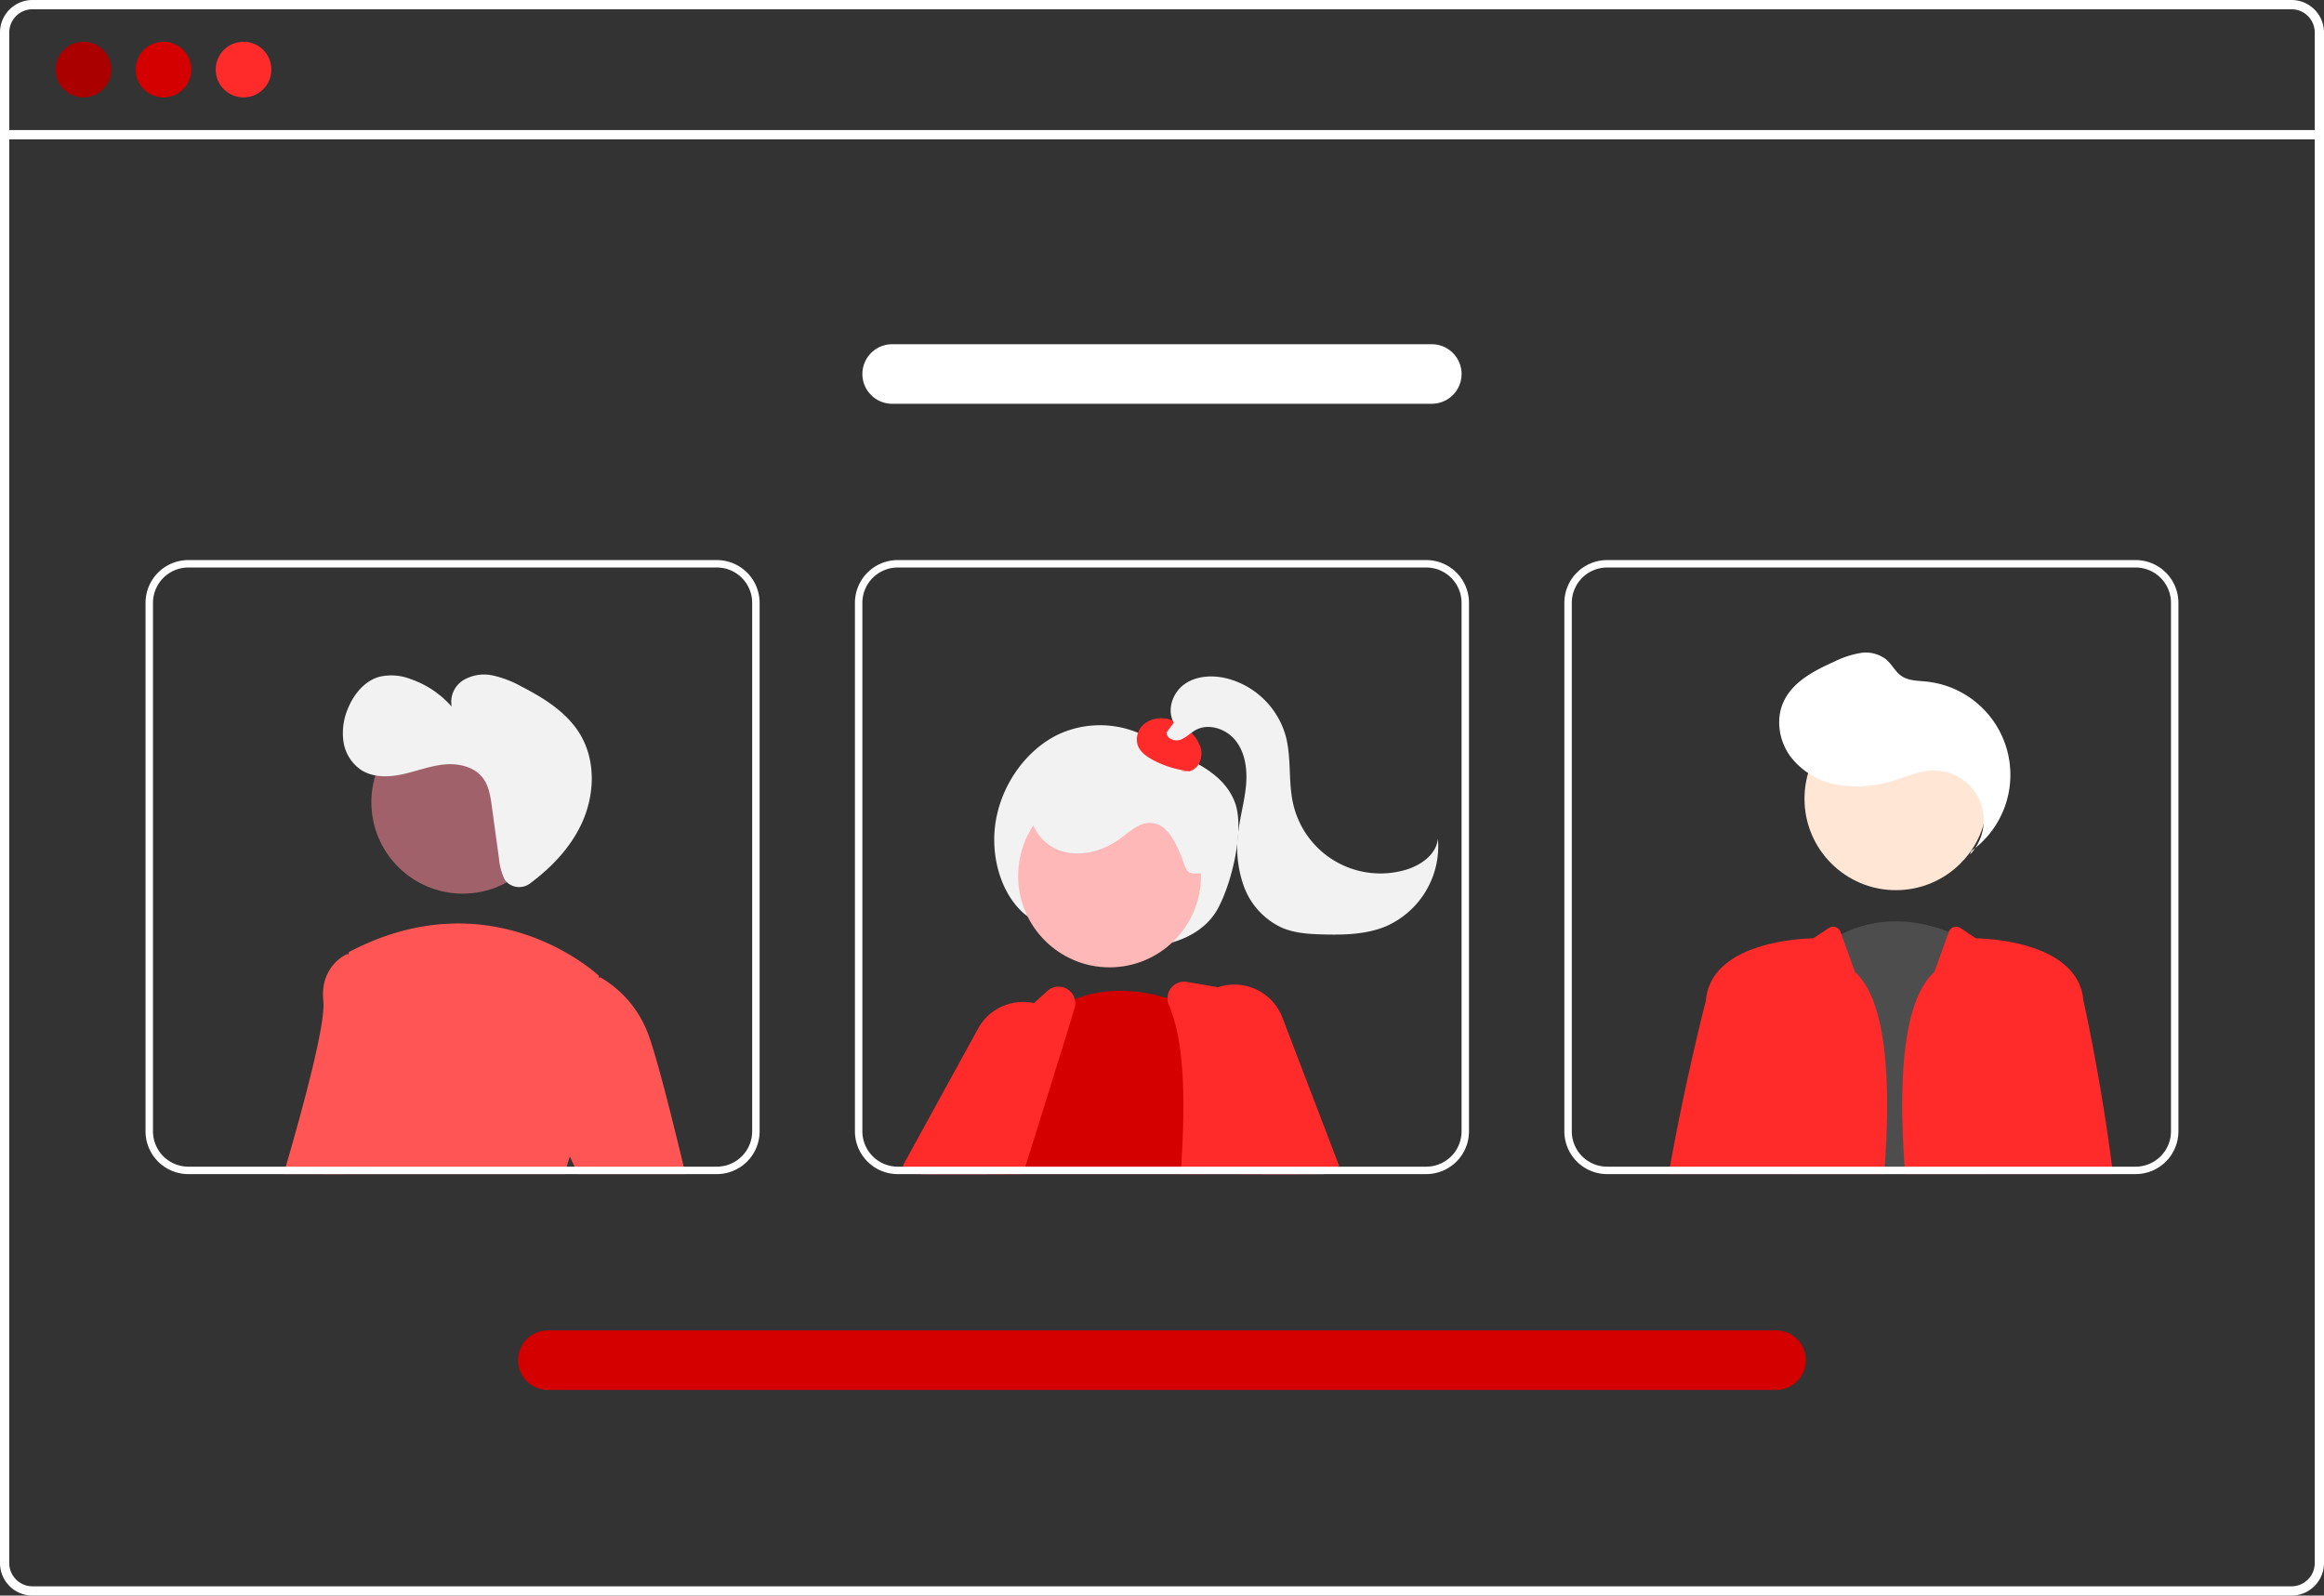 <svg xmlns="http://www.w3.org/2000/svg" xmlns:svg="http://www.w3.org/2000/svg" id="svg7522" width="624.45" height="428.76" version="1.1"><rect width="100%" height="100%" fill="#333333" stroke="none"/><path id="path7456" fill="#fff" d="M309.14 2.49h-4.27q-2.041-1.26-4.1-2.49l-2.57-1.56q-21.315-12.855-42.89-24.65-21.555-11.805-43.32-22.51a1.789 1.789 0 0 1-1.04-2.04.516.516 0 0 1 .07-.15c.2-.38.65-.54 1.31-.22l5.35 2.66q21.825 10.89 43.47 22.88 21.63 11.985 43.02 25.04l.9.55 4.07 2.49zm55.05 0h-2.64L359.76 0q-21.149-29.31-42.29-58.62-34.62-47.985-69.22-95.97a1.7 1.7 0 0 1-.3-.58c-.2-.71.32-1.13.99-1.06a2.006 2.006 0 0 1 1.4.88q19.41 26.91 38.81 53.8 34.44 47.745 68.87 95.48L362.4 0l1.79 2.49zm58.73-15.66c-.11 4.45-.38 8.83-.74 13.17q-.105 1.245-.21 2.49h-2.77l.23-2.49c.55-6.27.93-12.61.95-19.12a266.656 266.656 0 0 0-5.55-53.72 334.665 334.665 0 0 0-16.57-55.75 383.492 383.492 0 0 0-26.91-55.1 1.476 1.476 0 0 1-.25-.98c.11-.79 1.16-1.03 1.95-.28a2.293 2.293 0 0 1 .4.5q1.935 3.285 3.8 6.59a383.227 383.227 0 0 1 25.77 55.3 333.082 333.082 0 0 1 15.47 55.84 263.074 263.074 0 0 1 4.43 53.55z"/><path id="path7458" fill="#4d4d4d" d="M615.72 0h-607A8.728 8.728 0 0 0 0 8.72v411.32a8.728 8.728 0 0 0 8.72 8.72h607a8.712 8.712 0 0 0 6.63-3.06 2.046 2.046 0 0 0 .19-.24 8.167 8.167 0 0 0 1.25-2.11 8.507 8.507 0 0 0 .66-3.31V8.72A8.73 8.73 0 0 0 615.72 0zm6.24 420.04a6.175 6.175 0 0 1-1.03 3.42 6.446 6.446 0 0 1-2.36 2.12 6.184 6.184 0 0 1-2.85.69h-607a6.238 6.238 0 0 1-6.23-6.23V8.72a6.238 6.238 0 0 1 6.23-6.23h607a6.239 6.239 0 0 1 6.24 6.23z" style="fill:#fff"/><path id="path7460" fill="#3f3d56" d="M1.243 34.949h621.957v2.493H1.243z" style="fill:#fff"/><circle id="circle7462" cx="22.432" cy="18.696" r="7.478" fill="#06f" style="fill:#a00"/><circle id="circle7464" cx="43.932" cy="18.696" r="7.478" fill="#0055d4" style="fill:#d40000"/><circle id="circle7466" cx="65.433" cy="18.696" r="7.478" fill="#ccc" style="fill:#ff2a2a"/><path id="path7468" fill="#1a1a1a" d="M276.977 246.87c-7.479-4.869-11.199-16.184-9.367-26.531s8.734-19.261 17.008-23.104a26.649 26.649 0 0 1 25.228 1.793c7.587 4.639 18.317 7.18 21.92 16.462 2.769 7.133-.743 21.617-4.469 28.546-3.221 5.988-9.341 8.727-15.091 9.918a45.34 45.34 0 0 1-36.669-8.461z" style="fill:#f2f2f2"/><path id="path7470" fill="#ffb8b8" d="M266.306 313.5l-1.15 2h-17.63l1.19-2 3.08-5.19 7.18-12.12 8.13 3.25 5.97 2.39-5.98 10.31z"/><path id="path7472" fill="#2f2e41" d="M246.206 315.5l-3.22-2-.4-.25 20.21-36.83a13.731 13.731 0 0 1 8.25-6.62 13.575 13.575 0 0 1 6.78-.25 13.354 13.354 0 0 1 3.74 1.4 13.089 13.089 0 0 1 1.39.88 13.349 13.349 0 0 1 4.1 4.62 13.817 13.817 0 0 1-.42 13.95l-7.79 12.45-6.66 10.65-1.25 2z" style="fill:#ff2a2a"/><circle id="circle7474" cx="298.13" cy="235.38" r="24.561" fill="#ffb8b8"/><path id="path7476" fill="#2a7fff" d="M322.786 315.5h-55.21l.25-.71q-.21-.645-.39-1.29l-.34-1.36a30.194 30.194 0 0 1 .01-12.7c3.05-14.98 15.22-27.15 15.22-27.15.21-.16.42-.31.63-.46a27.785 27.785 0 0 1 5.85-3.28c9.04-3.75 18.52-2.24 24.89-.3a49.669 49.669 0 0 1 6.49 2.47c.74.35 1.14.57 1.14.57l.63 19.21.76 23z" style="fill:#d40000"/><path id="path7478" fill="#2f2e41" d="M348.326 313.5l-4.22-21.46-4.26-21.64a4.519 4.519 0 0 0-3.65-3.57l-8.92-1.54-8.3-1.43a4.459 4.459 0 0 0-4.31 1.65 4.41 4.41 0 0 0-.97 2.74 4.521 4.521 0 0 0 .37 1.79c4.33 10.1 4.41 26.09 3.31 43.46l-.14 2h31.49zm-59.52-44.95a4.527 4.527 0 0 0-7.15-2.48l-3.83 3.48-15.68 14.28a4.345 4.345 0 0 0-1.12 1.59l-9.23 22.89q-.975 2.52-2.01 5.19l-.76 2h25.84l.63-2 3.35-10.65 8.21-26.4q.915-3 1.67-5.54a4.528 4.528 0 0 0 .08-2.36z" style="fill:#ff2a2a"/><path id="path7480" fill="#ffb8b8" d="M355.566 314.94l-.61-1.44-9.41-22.33-1.44.87-11.56 6.99 5.93 14.47.82 2h9.43 5.4 1.67z"/><path id="path7482" fill="#2f2e41" d="M344.586 273.46a13.821 13.821 0 0 0-17.31-8.17 12.41 12.41 0 0 0-1.27.5 13.647 13.647 0 0 0-5.82 4.93 13.205 13.205 0 0 0-1.43 2.77 13.742 13.742 0 0 0 .31 10.57l2.89 6.44 10.34 23 .9 2h20.93l1.44-.56 3.74-1.44.52-.2zm-27.166-66.288a4.063 4.063 0 0 0 4.622-1.754 5.851 5.851 0 0 0 .338-5.143 10.736 10.736 0 0 0-3.195-4.215 12.406 12.406 0 0 0-5.617-2.908 7.461 7.461 0 0 0-6.053 1.331 5.377 5.377 0 0 0-1.826 5.722c.636 1.844 2.358 3.08 4.079 4a27.094 27.094 0 0 0 11.038 3.138z" style="fill:#ff2a2a"/><path id="path7484" fill="#1a1a1a" d="M322.198 234.647c-3.949.544-3.442-1.465-5.023-5.124s-3.698-8.002-7.667-8.373c-3.252-.304-5.932 2.296-8.567 4.227-4.696 3.441-11.025 5.126-16.469 3.061s-9.227-8.553-7.161-13.996a11.943 11.943 0 0 1 6.906-6.529 24.028 24.028 0 0 1 9.623-1.337 49.647 49.647 0 0 1 20.864 5.341c4.472 2.272 8.826 5.523 10.522 10.244s2.813 11.355-2.038 12.632zm-6.796-40.46c-1.952-3.397-.341-8.059 2.853-10.329s7.477-2.493 11.288-1.582a22.166 22.166 0 0 1 15.9 15.411c1.617 5.941.656 12.322 2.025 18.326a24.049 24.049 0 0 0 30.222 17.725c4.102-1.205 8.271-4.133 8.674-8.389a23.518 23.518 0 0 1-13.928 23.549c-5.285 2.205-11.18 2.348-16.905 2.201-3.731-.096-7.546-.32-10.988-1.764a19.667 19.667 0 0 1-10.333-11.204 31.129 31.129 0 0 1-1.375-15.435c.563-4.028 1.684-7.977 1.997-12.032s-.281-8.386-2.781-11.594-7.276-4.847-10.83-2.87c-1.429.795-2.581 2.093-4.133 2.605s-3.752-.388-3.611-2.017z" style="fill:#f2f2f2"/><path id="path7486" fill="#06f" d="M483.006 315.5l.19-2 5.64-58.68a35.917 35.917 0 0 1 5.93-3.77c11.61-5.85 22.81-3.05 28.87-.63a31.591 31.591 0 0 1 4.64 2.27l3.3 60.81.11 2z" style="fill:#4d4d4d"/><circle id="circle7488" cx="509.419" cy="214.642" r="24.561" fill="#ffb8b8" style="fill:#ffe6d5"/><path id="path7490" fill="#333" d="M529.347 229.618a13.369 13.369 0 0 0-10.145-22.564c-3.396.114-6.596 1.503-9.838 2.523a32.535 32.535 0 0 1-15.285 1.376 20.41 20.41 0 0 1-13.016-7.686c-3.039-4.177-3.986-9.969-1.84-14.667 2.478-5.423 8.268-8.412 13.714-10.84a25.063 25.063 0 0 1 6.962-2.288 8.929 8.929 0 0 1 6.926 1.746c1.53 1.316 2.427 3.295 4.093 4.436 1.875 1.284 4.31 1.25 6.571 1.477a25.205 25.205 0 0 1 12.208 45.54z" style="fill:#fff"/><path id="path7492" fill="#241c1c" d="M498.426 261.21l-3.66-10.16-.229-.633a2.104 2.104 0 0 0-3.146-1.037l-4.155 2.77s-26.65 0-28.79 15.99l-.1.83a.155.155 0 0 1-.01.04c-.27 1.05-5.3 20.49-9.62 44.49l-.36 2h57.91 0c1.884-24.109.83-46.525-7.84-54.29zm69.08 52.29c-3.16-24.62-7.68-44.53-7.68-44.53l-.11-.83c-2.13-15.99-28.78-15.99-28.78-15.99l-4.153-2.769a2.104 2.104 0 0 0-3.147 1.039l-3.89 10.79c-8.67 7.765-9.725 30.181-7.84 54.289v.001h55.85l-.25-2z" style="fill:#ff2a2a"/><path id="path7494" fill="#06f" d="M98.426 257.44l-5.94 56.06-.21 2h-16.07l.58-2c4.56-15.64 10.77-38.47 10.1-44.52-1.05-9.44 6.3-12.59 6.3-12.59l.46.09z" style="fill:#f55"/><circle id="circle7496" cx="124.343" cy="215.575" r="24.561" fill="#a0616a"/><g id="g7502" fill="#06f" style="fill:#f55"><path id="path7498" d="M156.136 303.6a40.266 40.266 0 0 0-3.03 7.16l-.83 2.74-.53 2h-64.78l.26-2 6.42-57.02.06-.62c38.82-20.46 67.15 6.3 67.15 6.3a13.72 13.72 0 0 0 .1.56c.62 3.74 3.78 25.58-4.82 40.88z" style="fill:#f55"/><path id="path7500" d="M153.106 310.76l-4.32-9.26 1.05-36.72 11.12-2.06.39-.07a29.445 29.445 0 0 1 12.62 14.72c2.16 5.4 6.27 21.64 9.74 36.13l.48 2h-28.87l-.93-2z" style="fill:#f55"/></g><path id="path7504" fill="#3f3d56" d="M192.616 150.5H50.596a11.504 11.504 0 0 0-11.49 11.49v142.02a11.504 11.504 0 0 0 11.49 11.49h142.02a11.497 11.497 0 0 0 11.49-11.49V161.99a11.497 11.497 0 0 0-11.49-11.49zm9.49 153.51a9.498 9.498 0 0 1-9.49 9.49H50.596a9.505 9.505 0 0 1-9.49-9.49V161.99a9.505 9.505 0 0 1 9.49-9.49h142.02a9.498 9.498 0 0 1 9.49 9.49zm-109.62 9.49l-.21 2h59.47l.53-2zm290.74-163h-142.02a11.504 11.504 0 0 0-11.49 11.49v142.02a11.504 11.504 0 0 0 11.49 11.49h142.02a11.497 11.497 0 0 0 11.49-11.49V161.99a11.497 11.497 0 0 0-11.49-11.49zm9.49 153.51a9.498 9.498 0 0 1-9.49 9.49h-142.02a9.505 9.505 0 0 1-9.49-9.49V161.99a9.505 9.505 0 0 1 9.49-9.49h142.02a9.498 9.498 0 0 1 9.49 9.49zm-125.28 9.49q.18.645.39 1.29l-.25.71h49.66l.14-2zm306.41-163h-142.02a11.497 11.497 0 0 0-11.49 11.49v142.02a11.497 11.497 0 0 0 11.49 11.49h142.02a11.504 11.504 0 0 0 11.49-11.49V161.99a11.504 11.504 0 0 0-11.49-11.49zm9.49 153.51a9.504 9.504 0 0 1-9.49 9.49h-142.02a9.498 9.498 0 0 1-9.49-9.49V161.99a9.498 9.498 0 0 1 9.49-9.49h142.02a9.504 9.504 0 0 1 9.49 9.49zm-76.92 9.49l-.15 2h43.09l.25-2z" style="fill:#fff"/><path id="path7506" fill="#b3b3b3" d="M477.221 373.5h-330a8 8 0 1 1 0-16h330a8 8 0 1 1 0 16z" style="fill:#d40000"/><path id="path7508" fill="#06f" d="M384.721 108.5h-145a8 8 0 0 1 0-16h145a8 8 0 0 1 0 16z" style="fill:#fff"/><path id="path7510" fill="#333" d="M136.091 236.974a4.853 4.853 0 0 0 6.346.407c5.789-4.291 10.87-9.632 13.878-16.147 3.446-7.465 3.831-16.625-.324-23.72-3.512-5.998-9.714-9.868-15.896-13.046a28.271 28.271 0 0 0-7.674-2.958 10.937 10.937 0 0 0-7.952 1.283 6.868 6.868 0 0 0-3.101 7.091 25.847 25.847 0 0 0-11.032-7.406 14.267 14.267 0 0 0-8.425-.611c-3.923 1.113-6.786 4.598-8.353 8.362a16.724 16.724 0 0 0-1.262 9.125 11.147 11.147 0 0 0 4.871 7.635c3.243 2.007 7.381 1.862 11.105 1.042s7.33-2.246 11.126-2.606 8.024.586 10.335 3.62c1.627 2.137 2.045 4.928 2.41 7.589l1.9 13.839a16.881 16.881 0 0 0 1.51 5.783 3.333 3.333 0 0 0 .538.718z" style="fill:#f2f2f2"/></svg>